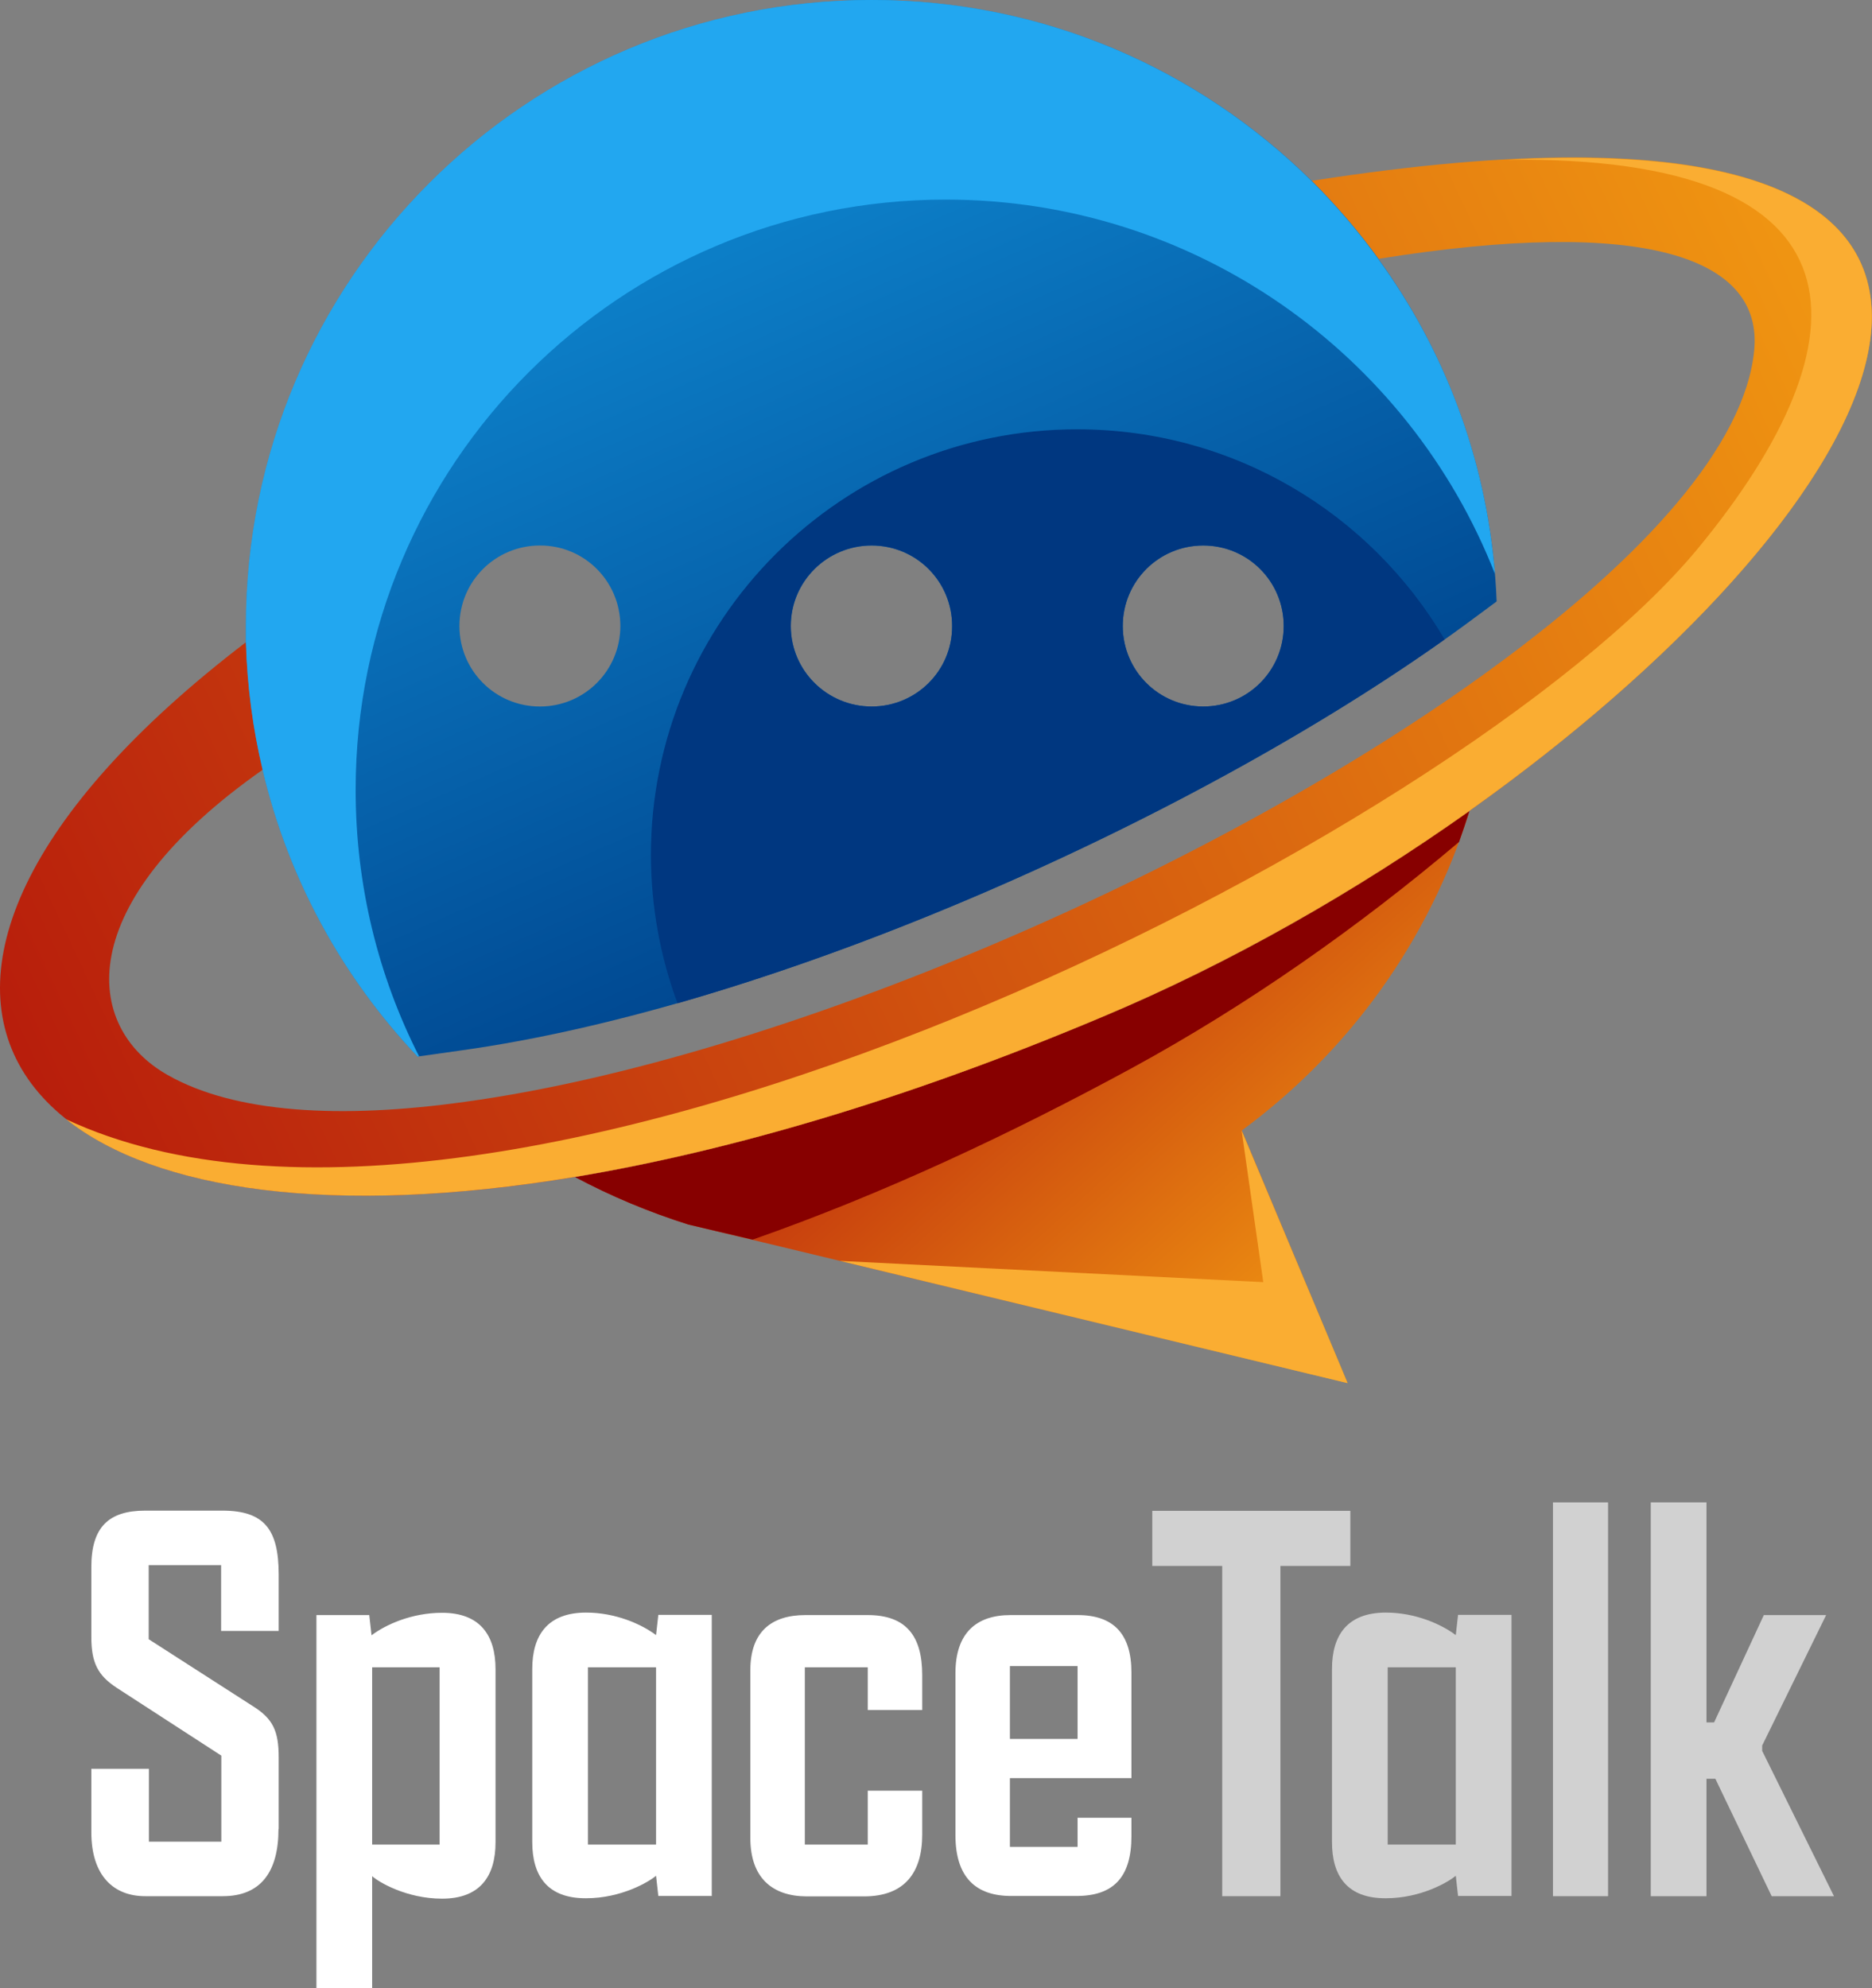 <svg width="162" height="172" viewBox="0 0 162 172" fill="none" xmlns="http://www.w3.org/2000/svg">
<rect x="0" y="0" width="162" height="172" fill="#808080" stroke="none"/>
<path fill-rule="evenodd" clip-rule="evenodd" d="M65.934 107.453L116.625 119.648L107.465 97.793C116.696 91.008 123.696 81.384 127.16 70.171C117.393 77.099 106.43 83.366 95.466 87.955C78.236 95.204 62.898 99.632 49.775 101.829C52.882 103.489 56.185 104.864 59.577 105.935L65.934 107.453Z" fill="url(#paint0_linear_351_670)"/>
<path fill-rule="evenodd" clip-rule="evenodd" d="M126.267 72.832C126.588 71.939 126.874 71.064 127.16 70.171C117.393 77.099 106.43 83.366 95.466 87.955C78.236 95.204 62.898 99.632 49.775 101.829C52.882 103.489 56.185 104.864 59.577 105.935L65.13 107.239C76.451 103.275 87.485 98.079 97.913 92.419C107.912 86.973 117.536 80.224 126.267 72.832Z" fill="#870000"/>
<path fill-rule="evenodd" clip-rule="evenodd" d="M40.276 95.312C29.456 96.829 20.331 96.294 14.528 93.008C7.172 88.866 6.154 78.224 22.742 66.582C21.885 63.047 21.403 59.333 21.296 55.548C-17.575 85.223 -0.381 110.131 49.775 101.811C62.898 99.615 78.254 95.204 95.466 87.937C106.43 83.331 117.393 77.081 127.16 70.153C165.924 42.603 185.725 4.375 113.536 15.641C115.625 17.73 117.571 19.998 119.303 22.39C142.265 18.712 152.621 22.248 151.8 30.354C150.979 38.532 142.247 48.209 129.445 57.583C105.573 75.117 67.487 91.58 40.276 95.312Z" fill="url(#paint1_linear_351_670)"/>
<path fill-rule="evenodd" clip-rule="evenodd" d="M129.517 52.03C129.088 40.996 125.374 30.8 119.303 22.426C117.571 20.016 115.625 17.766 113.536 15.677C103.734 5.982 90.306 0 75.451 0C45.525 0 21.296 24.23 21.296 54.155C21.296 54.619 21.296 55.084 21.296 55.566C21.403 59.351 21.903 63.065 22.742 66.6C24.974 76.081 29.67 84.563 36.151 91.401L39.687 90.901C67.273 87.116 104.341 70.493 126.838 54.012L129.517 52.03ZM104.126 61.119C100.27 61.119 97.163 58.012 97.163 54.155C97.163 50.298 100.27 47.191 104.126 47.191C107.983 47.191 111.09 50.298 111.09 54.155C111.09 58.012 107.983 61.119 104.126 61.119ZM75.433 61.119C71.576 61.119 68.434 58.012 68.434 54.155C68.434 50.298 71.576 47.191 75.433 47.191C79.29 47.191 82.396 50.298 82.396 54.155C82.414 58.012 79.29 61.119 75.433 61.119ZM53.685 54.155C53.685 58.012 50.578 61.119 46.722 61.119C42.865 61.119 39.758 58.012 39.758 54.155C39.758 50.298 42.865 47.191 46.722 47.191C50.578 47.174 53.685 50.298 53.685 54.155Z" fill="url(#paint2_linear_351_670)"/>
<path fill-rule="evenodd" clip-rule="evenodd" d="M58.631 86.795C81.789 80.152 107.412 67.796 125.017 55.316C118.607 44.424 106.769 37.139 93.217 37.139C72.844 37.139 56.328 53.619 56.328 73.992C56.346 78.492 57.149 82.795 58.631 86.795ZM104.126 61.119C100.27 61.119 97.163 58.012 97.163 54.155C97.163 50.298 100.27 47.191 104.126 47.191C107.983 47.191 111.09 50.298 111.09 54.155C111.09 58.012 107.983 61.119 104.126 61.119ZM75.433 61.119C71.576 61.119 68.434 58.012 68.434 54.155C68.434 50.298 71.576 47.191 75.433 47.191C79.29 47.191 82.396 50.298 82.396 54.155C82.414 58.012 79.29 61.119 75.433 61.119Z" fill="#003780"/>
<path fill-rule="evenodd" clip-rule="evenodd" d="M129.374 49.656C128.552 39.532 124.946 30.193 119.285 22.426C117.554 20.016 115.607 17.766 113.518 15.677C103.716 5.982 90.288 0 75.433 0C45.507 0 21.278 24.23 21.278 54.155C21.278 54.619 21.278 55.084 21.278 55.566C21.385 59.351 21.885 63.065 22.724 66.6C24.956 76.081 29.652 84.563 36.133 91.401H36.276C32.741 84.456 30.777 76.617 30.777 68.332C30.777 40.103 53.667 17.266 81.843 17.266C103.448 17.266 121.946 30.693 129.374 49.656Z" fill="#22A7F0"/>
<path fill-rule="evenodd" clip-rule="evenodd" d="M130.409 13.82C162.174 13.427 161.924 29.283 146.925 47.459C126.267 72.403 43.151 114.345 5.726 96.829C13.439 102.954 28.723 105.311 49.757 101.811C62.881 99.615 78.236 95.204 95.449 87.937C106.412 83.331 117.375 77.081 127.142 70.153C162.513 45.031 182.118 10.999 130.409 13.82Z" fill="#FAAD32"/>
<path fill-rule="evenodd" clip-rule="evenodd" d="M109.322 110.917L72.683 109.078L116.607 119.648L107.447 97.793L109.322 110.917Z" fill="#FAAD32"/>
<path d="M24.099 158.234C24.099 161.93 22.563 164.037 19.278 164.037H12.564C9.85 164.037 7.904 162.287 7.904 158.501V153.02H12.886V159.323H19.153V151.877L10.118 146.021C8.476 144.949 7.904 143.86 7.904 141.61V135.557C7.904 132.129 9.386 130.683 12.564 130.683H19.242C22.885 130.683 24.117 132.326 24.117 136.218V141.092H19.135V135.397H12.868V141.807L21.903 147.61C23.599 148.681 24.117 149.717 24.117 152.02V158.234H24.099Z" fill="white"/>
<path d="M27.384 139.718H31.955L32.152 141.467C33.384 140.539 35.633 139.521 38.258 139.521C41.544 139.521 42.883 141.467 42.883 144.396V159.376C42.883 162.305 41.544 164.251 38.258 164.251C35.187 164.251 32.777 162.822 32.205 162.305V172H27.384V139.718ZM38.044 159.573V144.235H32.205V159.573H38.044Z" fill="white"/>
<path d="M46.061 159.358V144.378C46.061 141.45 47.4 139.503 50.721 139.503C53.292 139.503 55.542 140.521 56.774 141.45L56.971 139.7H61.595V164.019H56.971L56.774 162.269C56.167 162.787 53.792 164.215 50.721 164.215C47.382 164.233 46.061 162.287 46.061 159.358ZM56.774 159.573V144.235H50.882V159.573H56.774Z" fill="white"/>
<path d="M64.934 159.001V144.485C64.934 141.146 66.773 139.718 69.701 139.718H75.094C78.433 139.718 79.807 141.557 79.807 144.896V147.931H75.094V144.235H69.648V159.573H75.094V154.912H79.807V158.716C79.807 161.947 78.325 164.054 74.772 164.054H69.791C66.827 164.037 64.934 162.447 64.934 159.001Z" fill="white"/>
<path d="M82.682 158.751V144.753C82.682 141.271 84.486 139.718 87.45 139.718H93.252C96.377 139.718 97.913 141.36 97.913 144.699V153.823H87.396V159.769H93.252V157.252H97.913V158.841C97.913 162.376 96.377 164.019 93.145 164.019H87.557C84.432 164.037 82.682 162.394 82.682 158.751ZM87.396 144.128V150.431H93.252V144.128H87.396Z" fill="white"/>
<path d="M105.769 135.468H99.716V130.701H116.857V135.468H110.804V164.037H105.769V135.468Z" fill="#D1D1D1"/>
<path d="M115.268 159.358V144.378C115.268 141.45 116.607 139.503 119.928 139.503C122.499 139.503 124.749 140.521 125.981 141.45L126.178 139.7H130.802V164.019H126.178L125.981 162.269C125.374 162.787 122.999 164.215 119.928 164.215C116.589 164.233 115.268 162.287 115.268 159.358ZM125.981 159.573V144.235H120.089V159.573H125.981Z" fill="#D1D1D1"/>
<path d="M134.391 129.969H139.158V164.037H134.391V129.969Z" fill="#D1D1D1"/>
<path d="M142.854 129.969H147.675V149.002H148.336L152.639 139.718H158.031L152.496 151.002V151.466L158.71 164.037H153.318L148.443 153.877H147.675V164.037H142.854V129.969Z" fill="#D1D1D1"/>
<defs>
<linearGradient id="paint0_linear_351_670" x1="78.359" y1="74.758" x2="116.346" y2="117.006" gradientUnits="userSpaceOnUse">
<stop stop-color="#B71C0C"/>
<stop offset="1" stop-color="#F39C12"/>
</linearGradient>
<linearGradient id="paint1_linear_351_670" x1="2.227" y1="98.253" x2="166.603" y2="20.859" gradientUnits="userSpaceOnUse">
<stop stop-color="#B71C0C"/>
<stop offset="1" stop-color="#F39C12"/>
</linearGradient>
<linearGradient id="paint2_linear_351_670" x1="85.538" y1="77.066" x2="50.367" y2="-2.691" gradientUnits="userSpaceOnUse">
<stop stop-color="#004790"/>
<stop offset="1" stop-color="#1297E0"/>
</linearGradient>
</defs>
</svg>
